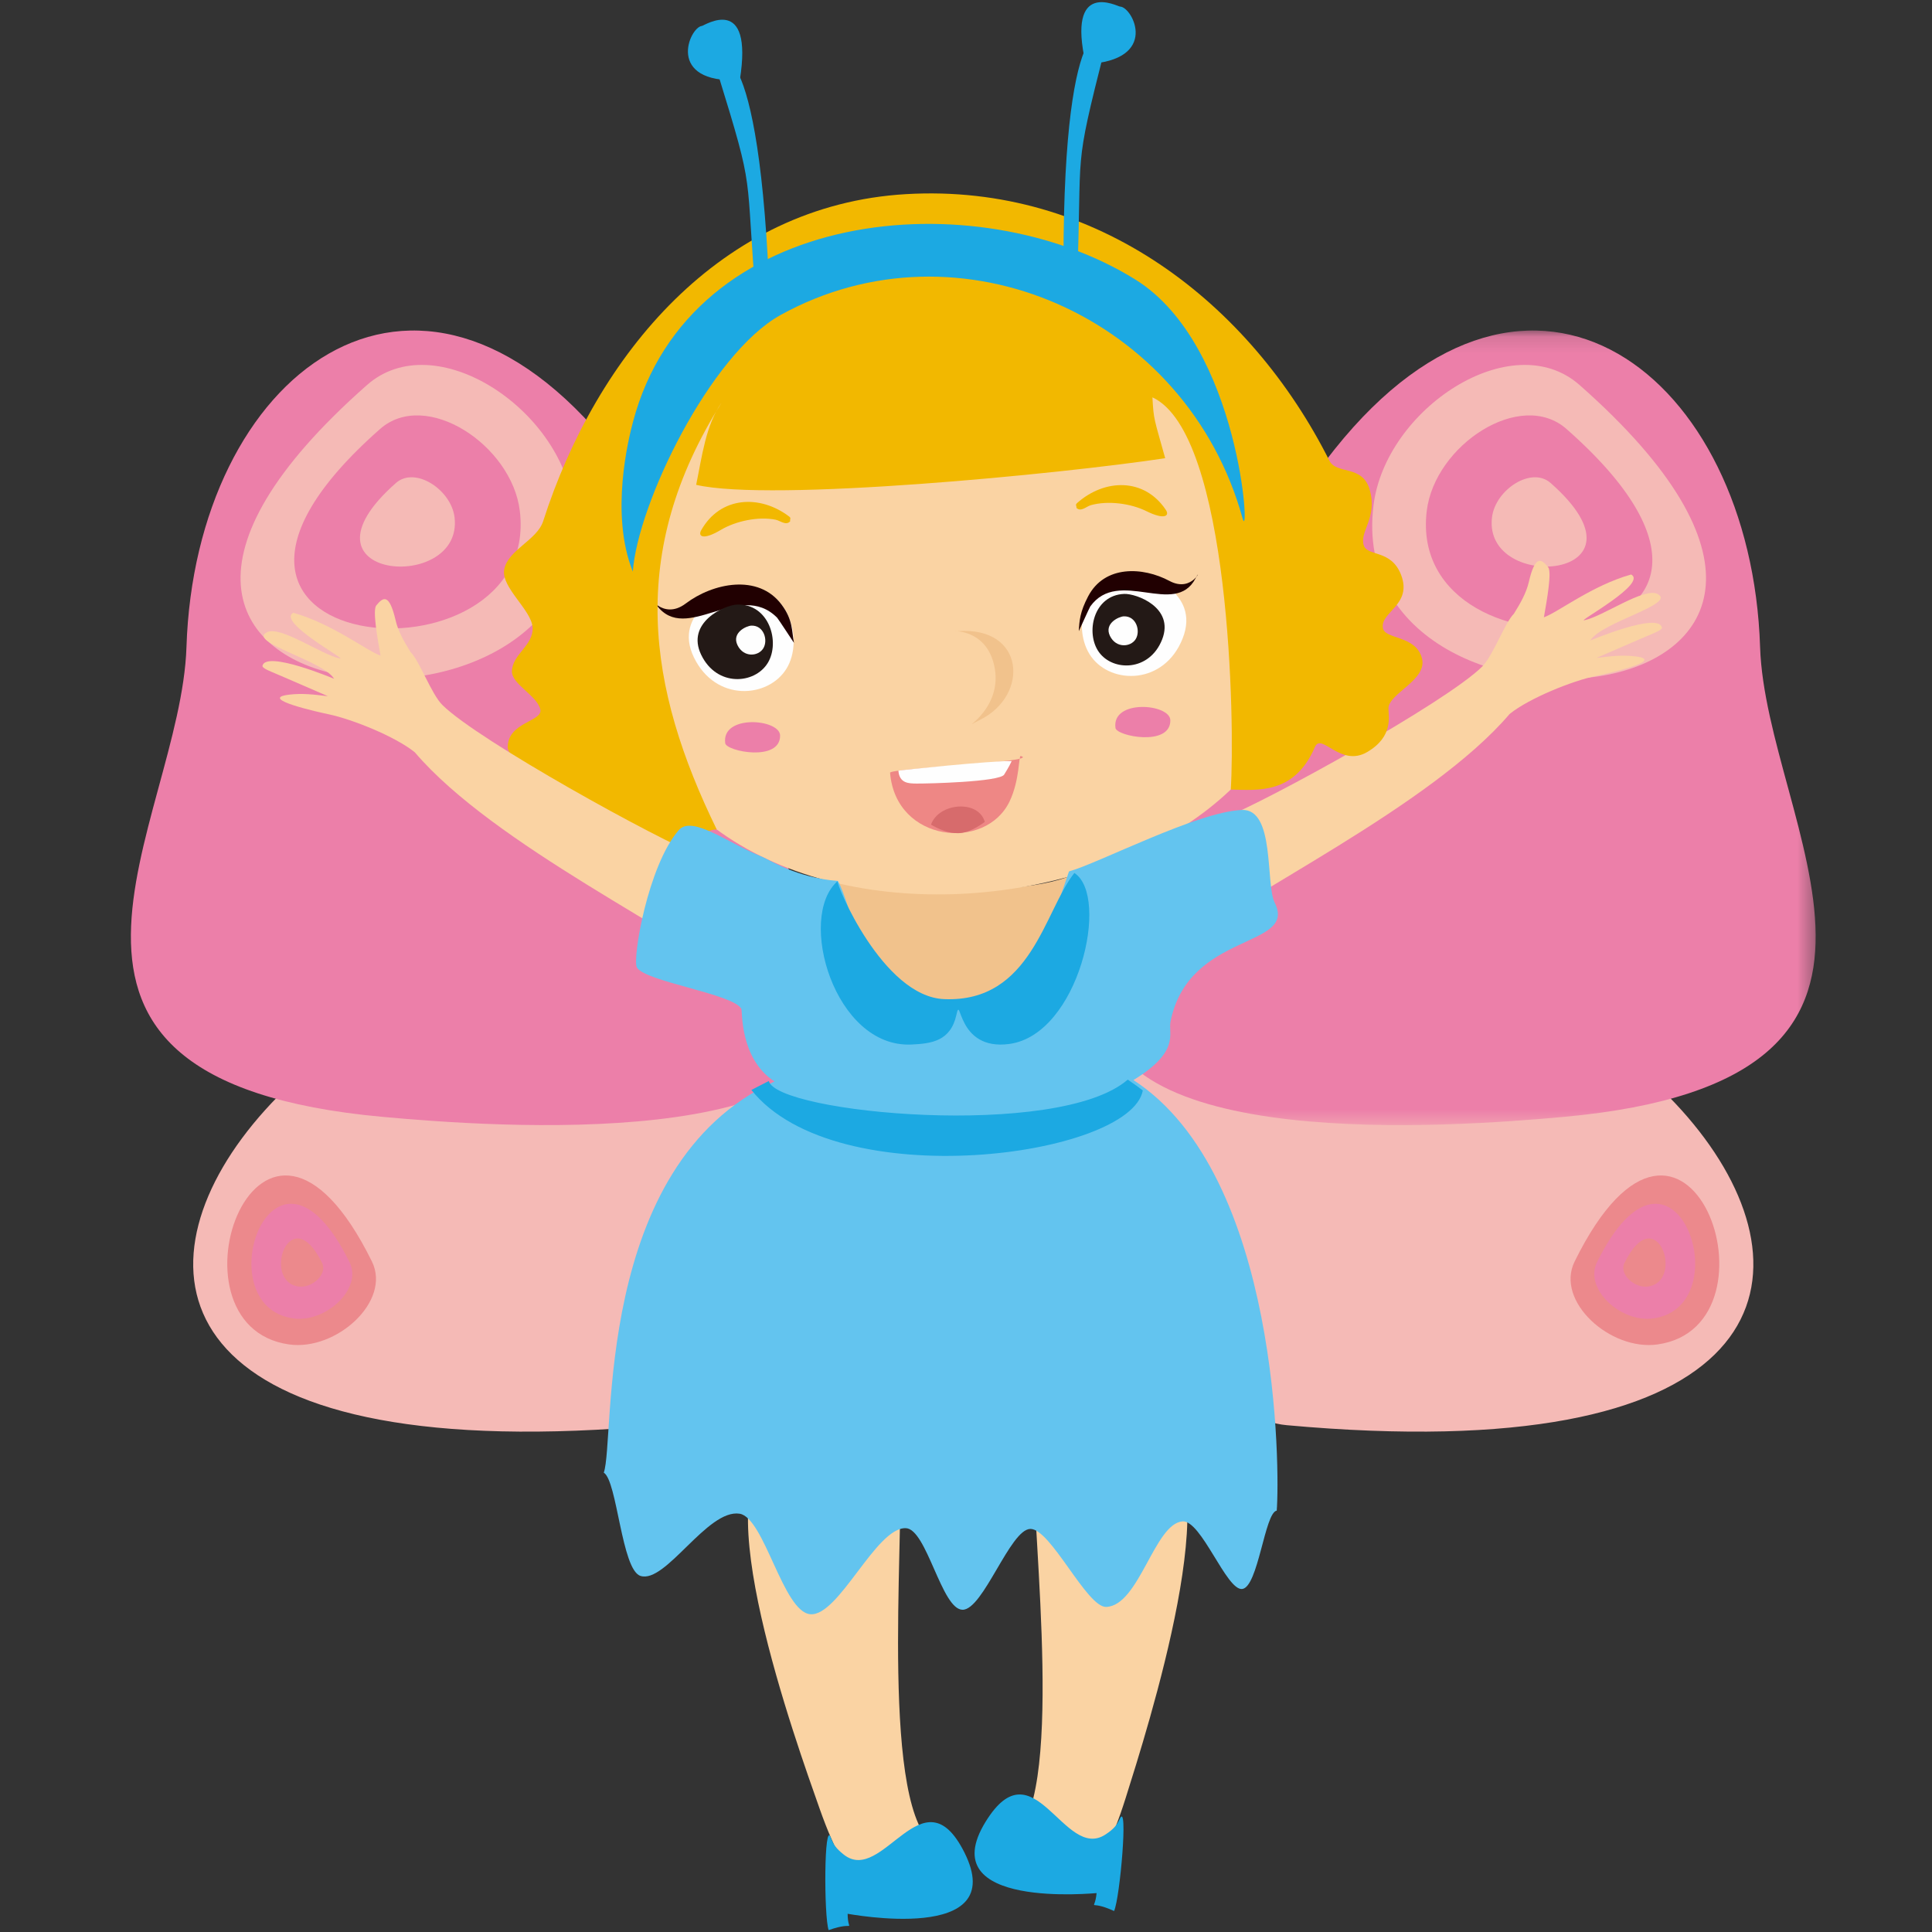 <?xml version="1.0" encoding="UTF-8"?>
<svg width="120px" height="120px" viewBox="0 0 120 120" version="1.1" xmlns="http://www.w3.org/2000/svg" xmlns:xlink="http://www.w3.org/1999/xlink">
    <rect x="0" y="0" width="120" height="120" fill="#333333" stroke="none"/>
    <!-- Generator: Sketch 51.1 (57501) - http://www.bohemiancoding.com/sketch -->
    <title>Girl20</title>
    <desc>Created with Sketch.</desc>
    <defs>
        <polygon id="path-1" points="0.387 0.122 44.647 0.122 44.647 49.474 0.387 49.474"></polygon>
    </defs>
    <g id="Girl20" stroke="none" stroke-width="1" fill="none" fill-rule="evenodd">
        <g id="Group-145" transform="translate(8, 0)">
            <path d="M44.522,62.861 C18.527,44.239 -25.618,93.837 32.982,88.521 C39.918,87.892 46.644,72.33 44.522,62.861" id="Fill-166" fill="#F5BAB6"></path>
            <path d="M44.384,61.945 C40.448,57.872 39.181,39.382 30.001,27.897 C17.772,12.594 4.124,23.307 3.582,40.184 C3.229,51.189 -9.322,67.073 15.739,69.368 C22.675,70.003 44.777,71.643 44.384,61.945" id="Fill-168" fill="#EC7FA9"></path>
            <path d="M14.801,23.909 C19.006,20.204 26.868,25.393 27.596,31.41 C29.629,48.208 -9.206,45.06 14.801,23.909" id="Fill-170" fill="#F5BAB6"></path>
            <path d="M15.607,26.645 C18.459,24.132 23.793,27.652 24.287,31.734 C25.666,43.13 -0.678,40.994 15.607,26.645" id="Fill-172" fill="#EC7FA9"></path>
            <path d="M16.594,29.998 C17.79,28.944 20.026,30.42 20.233,32.131 C20.811,36.909 9.767,36.013 16.594,29.998" id="Fill-174" fill="#F5BAB6"></path>
            <path d="M15.102,78.357 C16.318,80.826 12.884,83.917 9.957,83.506 C1.786,82.36 8.158,64.261 15.102,78.357" id="Fill-176" fill="#EC898C"></path>
            <path d="M13.711,78.397 C14.536,80.071 12.206,82.169 10.221,81.89 C4.678,81.112 9.001,68.835 13.711,78.397" id="Fill-178" fill="#EC7FA9"></path>
            <path d="M12.007,78.445 C12.353,79.147 11.376,80.026 10.544,79.909 C8.22,79.583 10.032,74.436 12.007,78.445" id="Fill-180" fill="#EC898C"></path>
            <path d="M60.382,62.861 C86.378,44.239 130.522,93.837 71.922,88.521 C64.986,87.892 58.26,72.33 60.382,62.861" id="Fill-182" fill="#F5BAB6"></path>
            <g id="Group-186" transform="translate(60.128, 20.408)">
                <mask id="mask-2" fill="white">
                    <use xlink:href="#path-1"></use>
                </mask>
                <g id="Clip-185"></g>
                <path d="M0.392,41.537 C4.327,37.464 5.595,18.974 14.775,7.489 C27.005,-7.814 40.652,2.899 41.194,19.776 C41.548,30.781 54.098,46.664 29.037,48.96 C22.101,49.595 -0.001,51.234 0.392,41.537" id="Fill-184" fill="#EC7FA9" mask="url(#mask-2)"></path>
            </g>
            <path d="M90.104,23.909 C85.898,20.204 78.036,25.393 77.308,31.41 C75.275,48.208 114.11,45.06 90.104,23.909" id="Fill-187" fill="#F5BAB6"></path>
            <path d="M89.298,26.645 C86.445,24.132 81.112,27.652 80.618,31.734 C79.239,43.13 105.583,40.994 89.298,26.645" id="Fill-189" fill="#EC7FA9"></path>
            <path d="M88.31,29.998 C87.114,28.944 84.879,30.42 84.671,32.131 C84.093,36.909 95.138,36.013 88.31,29.998" id="Fill-191" fill="#F5BAB6"></path>
            <path d="M89.802,78.357 C88.586,80.826 92.021,83.917 94.948,83.506 C103.119,82.36 96.746,64.261 89.802,78.357" id="Fill-193" fill="#EC898C"></path>
            <path d="M91.193,78.397 C90.368,80.071 92.698,82.169 94.684,81.89 C100.227,81.112 95.904,68.835 91.193,78.397" id="Fill-195" fill="#EC7FA9"></path>
            <path d="M92.897,78.445 C92.551,79.147 93.528,80.026 94.361,79.909 C96.684,79.583 94.872,74.436 92.897,78.445" id="Fill-197" fill="#EC898C"></path>
            <path d="M41.766,54.425 C41.772,54.421 53.514,56.221 58.29,54.479 C60.673,53.61 59.76,56.745 56.913,60.041 C54.701,62.602 55.287,66.843 48.161,63.706 C45.864,62.694 41.896,58.531 41.859,55.897 C41.859,55.89 41.251,54.77 41.766,54.425" id="Fill-199" fill="#F1C28C"></path>
            <path d="M67.989,50.811 C70.582,49.818 81.794,43.643 84.05,41.413 C84.738,40.732 85.471,38.667 86.03,38.121 C86.427,37.484 86.797,36.839 86.954,36.163 C87.355,34.43 87.739,34.72 88.155,35.223 C88.398,35.516 88.085,37.249 87.894,38.342 C88.765,38.038 90.9,36.355 93.315,35.683 C94.342,36.243 89.958,38.616 90.398,38.527 C91.569,38.289 94.102,36.467 94.947,36.89 C96.181,37.508 91.449,38.646 90.778,39.783 C90.776,39.787 94.981,38.006 95.226,38.97 C95.247,39.054 95.102,39.171 94.648,39.359 C94.009,39.623 91.604,40.678 91.164,40.863 C92.042,40.761 92.726,40.67 93.558,40.767 C95.622,41.007 91.588,41.889 91.136,41.982 C89.659,42.29 86.987,43.363 85.773,44.34 L85.772,44.339 C80.834,50.131 69.14,55.589 64.999,58.973 C61.205,62.074 62.709,59.648 62.517,53.965 C62.458,52.227 65.71,51.683 67.989,50.811" id="Fill-201" fill="#FAD3A3"></path>
            <path d="M72.734,39.644 C72.624,58.698 29.594,63.843 29.808,37.059 C29.971,16.553 72.884,13.548 72.734,39.644" id="Fill-203" fill="#FAD3A3"></path>
            <path d="M38.186,36.477 C40.974,36.368 41.956,39.732 40.85,41.532 C39.719,43.372 36.451,43.622 35.099,40.83 C33.746,38.037 37.104,36.519 38.186,36.477" id="Fill-205" fill="#FEFEFE"></path>
            <path d="M41.317,39.93 C41.167,39.224 41.275,38.531 40.55,37.559 C39.095,35.607 36.266,36.219 34.59,37.487 C33.112,38.605 32.144,36.73 32.789,37.594 C34.621,40.05 37.907,35.998 40.267,38.364 C40.332,38.429 41.321,39.948 41.317,39.93" id="Fill-207" fill="#210001"></path>
            <path d="M37.772,37.552 C39.774,37.474 40.479,39.889 39.685,41.181 C38.872,42.503 36.526,42.682 35.555,40.677 C34.584,38.672 36.995,37.582 37.772,37.552" id="Fill-209" fill="#231916"></path>
            <path d="M62.047,35.546 C59.259,35.654 58.54,39.085 59.781,40.793 C61.05,42.54 64.328,42.534 65.46,39.645 C66.594,36.755 63.129,35.504 62.047,35.546" id="Fill-211" fill="#FEFEFE"></path>
            <path d="M61.826,36.889 C59.902,36.965 59.405,39.332 60.262,40.511 C61.138,41.716 63.399,41.712 64.182,39.719 C64.964,37.724 62.573,36.861 61.826,36.889" id="Fill-213" fill="#231916"></path>
            <path d="M59.006,39.202 C59.041,38.553 59.08,38.001 59.589,37.035 C60.61,35.096 62.976,35.195 64.641,36.085 C66.11,36.87 66.708,35.068 66.256,35.926 C64.97,38.365 61.487,35.229 59.721,37.663 C59.672,37.73 59.005,39.218 59.006,39.202" id="Fill-215" fill="#210001"></path>
            <path d="M51.505,39.202 C55.658,38.902 55.941,43.158 52.909,44.692 C51.154,45.581 54.267,44.325 53.79,41.53 C53.313,38.732 50.519,39.274 51.505,39.202" id="Fill-217" fill="#F1C28C"></path>
            <path d="M41.006,32.075 C39.208,30.714 36.744,30.813 35.552,32.936 C35.337,33.317 35.667,33.571 36.768,32.915 C37.704,32.358 39.092,32.069 40.166,32.278 C40.464,32.336 40.814,32.669 41.078,32.38 C41.053,32.225 41.161,32.192 41.006,32.075" id="Fill-219" fill="#F2B800"></path>
            <path d="M58.909,31.238 C60.596,29.742 63.061,29.648 64.413,31.671 C64.656,32.036 64.347,32.313 63.199,31.746 C62.223,31.263 60.816,31.083 59.762,31.375 C59.47,31.456 59.146,31.815 58.861,31.548 C58.873,31.391 58.764,31.367 58.909,31.238" id="Fill-221" fill="#F2B800"></path>
            <path d="M38.668,38.859 C39.445,38.829 39.719,39.767 39.41,40.269 C39.095,40.782 38.185,40.851 37.808,40.073 C37.43,39.294 38.366,38.871 38.668,38.859" id="Fill-223" fill="#FEFEFE"></path>
            <path d="M61.8,38.282 C62.578,38.252 62.851,39.189 62.543,39.692 C62.228,40.205 61.317,40.274 60.94,39.496 C60.563,38.717 61.499,38.294 61.8,38.282" id="Fill-225" fill="#FEFEFE"></path>
            <path d="M55.399,46.958 C56.76,47.326 47.261,47.716 47.284,47.997 C47.639,52.338 53.227,52.88 54.709,49.773 C55.346,48.438 55.265,46.921 55.399,46.958" id="Fill-227" fill="#EE8785"></path>
            <path d="M53.168,51.051 C52.776,49.647 50.303,49.856 49.827,51.22 C50.298,51.492 50.892,51.765 51.518,51.75 C52.156,51.735 52.76,51.342 53.168,51.051" id="Fill-229" fill="#D76B6C"></path>
            <path d="M64.692,44.741 C64.684,43.704 61.035,43.405 61.284,45.216 C61.355,45.728 64.704,46.391 64.692,44.741" id="Fill-231" fill="#EC7FA9"></path>
            <path d="M40.453,45.686 C40.445,44.65 36.796,44.35 37.045,46.162 C37.116,46.673 40.466,47.337 40.453,45.686" id="Fill-233" fill="#EC7FA9"></path>
            <path d="M68.445,49.039 C68.707,45.052 68.42,26.919 63.58,24.68 C63.658,26.107 63.674,25.947 64.372,28.46 C57.867,29.442 39.901,31.194 35.24,30.114 C35.599,28.377 35.837,26.375 36.833,24.989 C30.933,34.333 32.215,42.714 36.52,51.524 C35.752,51.45 34.386,52.863 32.836,52.675 C31.804,52.55 30.73,50.787 29.546,50.797 C28.649,50.805 27.352,52.197 26.59,51.932 C25.273,51.472 25.885,49.966 25.421,48.576 C25.148,47.756 23.529,47.088 23.535,46.395 C23.55,44.84 25.739,44.814 25.56,44.062 C25.356,43.2 23.792,42.499 23.797,41.707 C23.805,40.642 25.145,40.095 25.081,38.977 C25.019,37.891 23.116,36.486 23.317,35.375 C23.535,34.165 25.359,33.551 25.737,32.371 C29.04,22.087 36.722,12.734 48.271,12.058 C60.162,11.363 69.66,18.853 74.574,28.618 C75.014,29.491 76.619,28.847 77.072,30.409 C77.579,32.16 76.431,32.999 76.704,33.869 C76.929,34.584 78.423,34.104 79.031,35.725 C79.723,37.567 77.742,38.005 77.891,38.997 C78.002,39.739 79.952,39.433 80.323,40.901 C80.66,42.237 78.251,43.073 78.239,43.991 C78.233,44.483 78.571,45.736 76.924,46.707 C75.255,47.692 74.076,45.457 73.668,46.405 C72.406,49.339 70.145,49.08 68.445,49.039" id="Fill-235" fill="#F2B800"></path>
            <path d="M48.909,48.668 C49.501,48.678 54.169,48.572 54.378,48.098 C54.389,48.076 54.675,47.632 54.837,47.273 C53.702,47.234 47.799,47.846 47.801,47.869 C47.865,48.675 48.475,48.66 48.909,48.668" id="Fill-237" fill="#FEFEFE"></path>
            <path d="M31.306,35.504 C31.597,31.318 36.1,21.991 40.487,19.563 C51.566,13.435 65.729,19.662 69.178,32.193 C69.672,33.985 69.077,21.453 62.529,17.369 C52.671,11.221 34.879,12.729 31.315,26.209 C31.04,27.246 29.872,31.926 31.306,35.504" id="Fill-239" fill="#1CA9E2"></path>
            <path d="M38.979,18.913 C38.253,10.272 38.962,12.263 36.587,4.568 C36.204,3.325 39.014,0.966 39.759,17.452 C39.776,17.829 38.994,19.085 38.979,18.913" id="Fill-241" fill="#1CA9E2"></path>
            <path d="M58.897,17.572 C59.235,8.859 58.617,10.94 60.641,2.948 C60.968,1.658 58.061,-0.316 58.055,16.219 C58.054,16.598 58.89,17.746 58.897,17.572" id="Fill-243" fill="#1CA9E2"></path>
            <path d="M35.596,1.611 C34.824,1.688 33.303,5.193 37.951,4.977 C38.815,-0.438 35.742,1.597 35.596,1.611" id="Fill-245" fill="#1CA9E2"></path>
            <path d="M61.567,0.409 C62.342,0.415 64.086,3.768 59.438,3.983 C58.224,-1.337 61.42,0.408 61.567,0.409" id="Fill-247" fill="#1CA9E2"></path>
            <path d="M35.54,53.19 C32.947,52.197 21.735,46.021 19.479,43.791 C18.791,43.111 18.058,41.045 17.499,40.499 C17.102,39.862 16.732,39.217 16.575,38.541 C16.174,36.808 15.79,37.098 15.374,37.601 C15.131,37.894 15.444,39.628 15.635,40.721 C14.764,40.417 12.629,38.734 10.214,38.061 C9.187,38.621 13.571,40.995 13.131,40.905 C11.96,40.668 9.428,38.845 8.582,39.269 C7.348,39.887 12.081,41.025 12.751,42.161 C12.754,42.165 8.548,40.384 8.303,41.348 C8.282,41.432 8.427,41.55 8.881,41.737 C9.52,42.001 11.925,43.056 12.365,43.241 C11.487,43.139 10.803,43.048 9.971,43.145 C7.907,43.386 11.941,44.267 12.393,44.361 C13.87,44.668 16.542,45.741 17.756,46.719 L17.757,46.718 C22.695,52.509 34.389,57.968 38.53,61.352 C42.324,64.452 40.82,62.026 41.012,56.344 C41.072,54.606 37.819,54.062 35.54,53.19" id="Fill-249" fill="#FAD3A3"></path>
            <path d="M47.704,90.056 C48.508,91.168 46.686,108.021 49.045,113.287 C49.878,115.147 46.759,123.248 42.917,112.365 C41.465,108.251 35.588,91.964 40.182,90.325 C41.775,89.756 46.696,88.66 47.704,90.056" id="Fill-251" fill="#FAD3A3"></path>
            <path d="M56.353,89.551 C55.588,90.691 57.999,107.469 55.825,112.816 C55.058,114.704 58.458,122.69 61.917,111.677 C63.225,107.514 68.528,91.03 63.88,89.554 C62.268,89.042 57.312,88.121 56.353,89.551" id="Fill-253" fill="#FAD3A3"></path>
            <path d="M51.893,115.044 C49.322,109.947 46.841,117.116 44.41,115.194 C43.921,114.807 43.761,114.558 43.609,114.146 C43.176,112.969 43.171,119.041 43.469,119.884 C45.23,119.255 44.658,120.153 44.648,118.87 C44.664,118.857 54.808,120.822 51.893,115.044" id="Fill-255" fill="#1CA9E2"></path>
            <path d="M53.224,113.142 C56.224,108.288 58.078,115.645 60.666,113.943 C61.186,113.6 61.366,113.366 61.553,112.969 C62.087,111.834 61.567,117.883 61.198,118.697 C59.498,117.918 59.99,118.862 60.111,117.584 C60.096,117.57 49.821,118.644 53.224,113.142" id="Fill-257" fill="#1CA9E2"></path>
            <path d="M58.397,54.126 C56.536,59.605 55.381,63.25 49.57,62.153 C45.519,61.388 44.875,56.11 44.041,54.719 C41.455,54.519 39.758,53.383 39.339,53.218 C37.243,52.392 34.986,50.598 34.152,51.567 C32.23,53.799 31.28,59.545 31.552,60.077 C32.004,60.963 37.571,61.727 38.049,62.667 C38.114,62.795 37.944,65.767 40.105,67.17 C28.791,72.388 30.234,89.444 29.502,91.469 C30.339,91.974 30.603,97.501 31.78,97.882 C33.344,98.388 35.938,93.704 37.941,94.02 C39.474,94.262 40.634,100.116 42.329,100.262 C44.098,100.414 46.409,94.855 48.262,94.917 C49.563,94.961 50.483,99.978 51.787,99.985 C53.071,99.991 54.739,94.988 55.994,94.964 C57.264,94.939 59.507,99.861 60.715,99.809 C62.76,99.722 63.701,94.639 65.446,94.496 C66.616,94.4 68.178,98.806 69.154,98.695 C70.149,98.581 70.555,93.949 71.3,93.828 C71.492,91.491 71.525,73.003 62.399,67.085 C65.326,65.298 64.551,64.214 64.702,63.459 C65.824,57.831 72.606,58.922 71.176,56.071 C70.589,54.899 71.217,50.223 69.134,50.308 C66.356,50.421 60.207,53.632 58.397,54.126" id="Fill-259" fill="#63C4EF"></path>
            <path d="M44.026,54.727 C41.474,56.959 43.826,65.105 48.618,64.877 C49.844,64.819 51.041,64.677 51.404,63.035 C51.712,61.638 51.383,65.294 54.698,64.841 C59.008,64.25 60.961,55.667 58.731,54.222 C56.861,56.571 56.067,62.278 50.648,62.058 C46.812,61.902 43.896,54.841 44.026,54.727" id="Fill-261" fill="#1CA9E2"></path>
            <path d="M39.754,67.142 C40.222,69.142 57.764,70.788 62.047,67.057 C62.631,67.462 62.65,67.475 62.982,67.731 C62.214,71.85 43.95,74.325 38.67,67.699 L39.754,67.142 Z" id="Fill-263" fill="#1CA9E2"></path>
        </g>
    </g>
</svg>